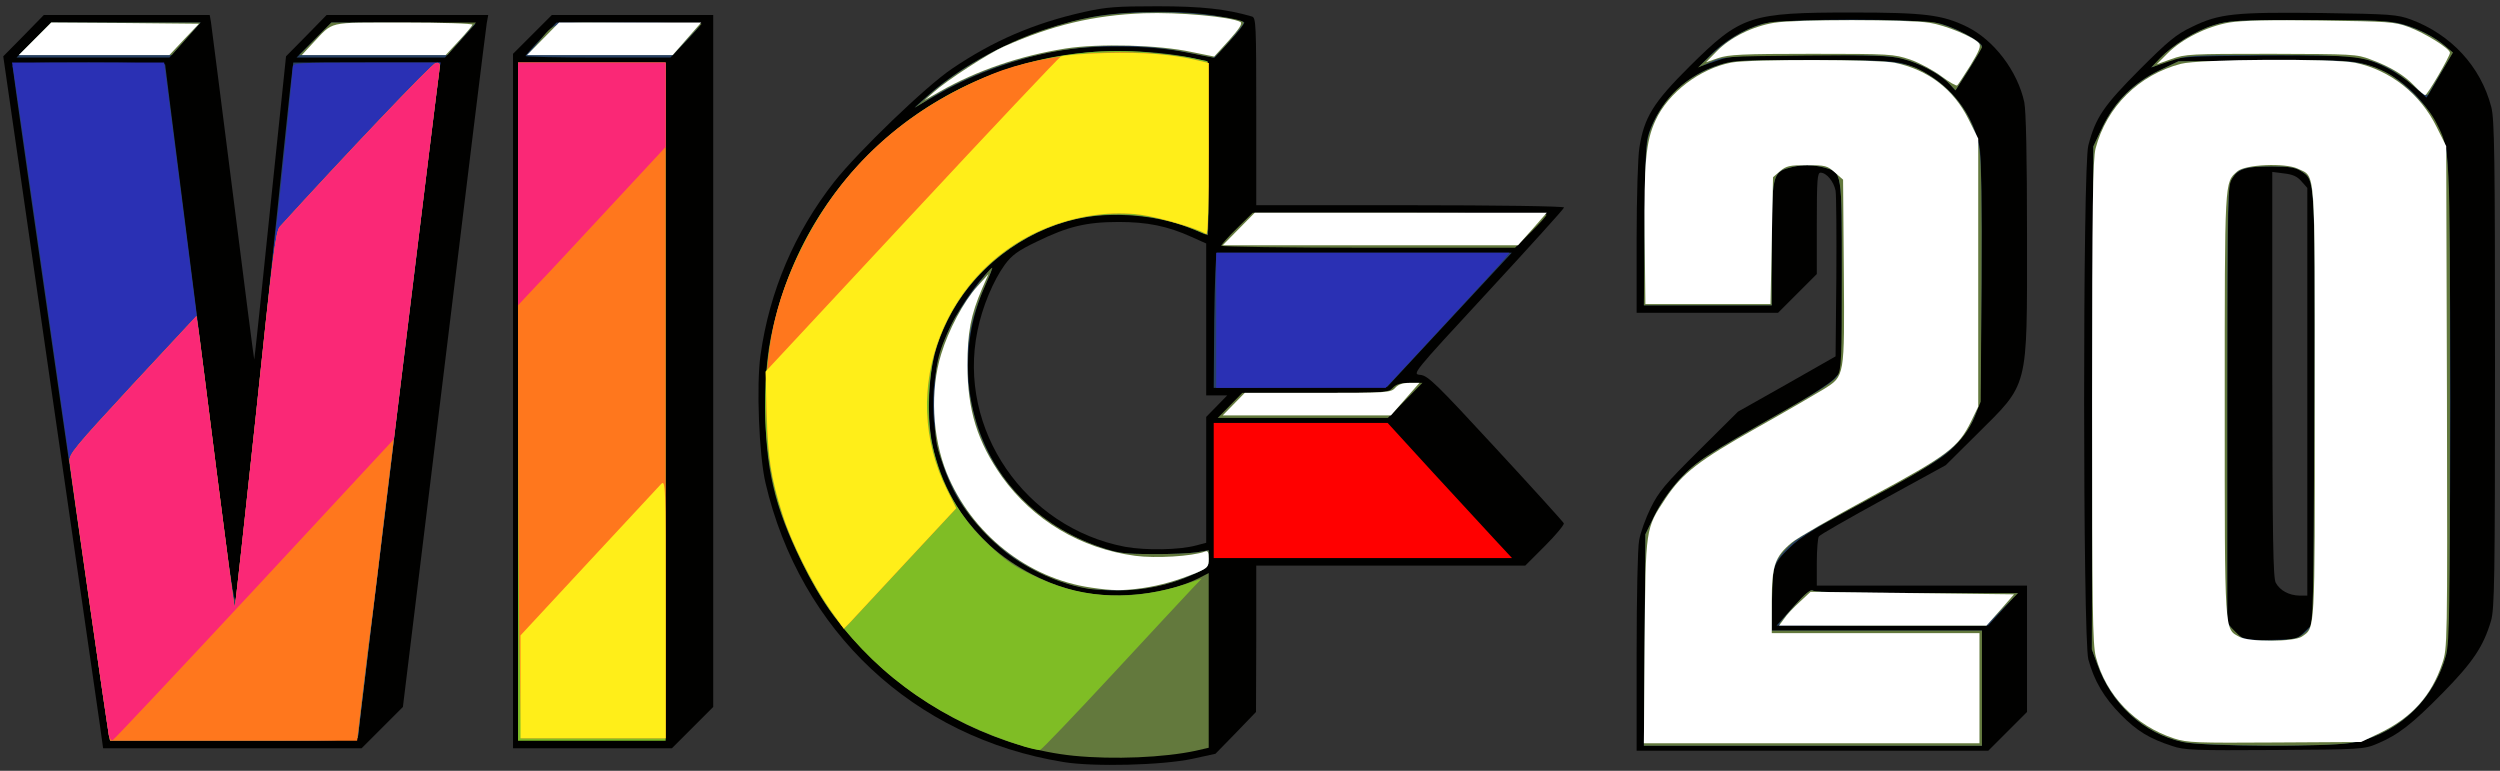 <!DOCTYPE svg PUBLIC "-//W3C//DTD SVG 20010904//EN" "http://www.w3.org/TR/2001/REC-SVG-20010904/DTD/svg10.dtd">
<svg version="1.0" xmlns="http://www.w3.org/2000/svg" width="999px" height="308px" viewBox="0 0 9990 3080" preserveAspectRatio="xMidYMid meet">
<rect x="0" y="0" width="9990" height="3080" fill="#333333" stroke="none"/>
<g id="layer101" fill="#010100" stroke="none">
<path d="M4249 3045 c-598 -97 -1052 -523 -1190 -1115 -26 -110 -37 -392 -20 -511 36 -256 136 -490 295 -693 95 -120 365 -381 471 -452 164 -111 326 -181 526 -226 89 -20 132 -23 294 -23 177 0 275 11 378 41 16 5 17 32 17 380 l0 374 615 0 c345 0 615 4 615 9 0 5 -137 156 -304 337 -304 329 -304 329 -270 332 30 3 63 35 301 293 147 159 270 295 272 300 2 6 -32 47 -75 90 l-79 79 -537 0 -538 0 0 293 -1 292 -81 84 -81 83 -91 20 c-121 26 -396 33 -517 13z m533 -866 l38 -10 0 -252 0 -251 42 -43 42 -43 -42 0 -42 0 0 -304 0 -303 -58 -26 c-97 -44 -178 -60 -292 -60 -129 0 -203 18 -328 79 -75 36 -99 54 -127 92 -45 62 -90 168 -109 264 -81 393 189 787 590 863 83 15 218 13 286 -6z"/>
<path d="M6540 2606 c0 -219 4 -417 10 -447 5 -30 26 -88 46 -129 32 -65 58 -96 193 -230 l156 -155 195 -110 195 -111 3 -314 c1 -173 0 -330 -3 -348 -7 -36 -36 -72 -60 -72 -13 0 -15 29 -15 203 l0 202 -78 78 -77 77 -283 0 -282 0 0 -297 c0 -164 5 -327 11 -363 19 -121 55 -180 202 -326 204 -202 238 -214 647 -214 291 0 362 9 460 57 108 53 202 177 229 301 7 35 11 216 11 536 0 619 9 583 -202 793 l-123 122 -250 137 c-137 75 -253 141 -257 148 -4 6 -8 53 -8 104 l0 92 420 0 420 0 0 253 0 252 -78 78 -77 77 -703 0 -702 0 0 -394z"/>
<path d="M8680 2981 c-90 -29 -141 -60 -205 -125 -68 -69 -107 -136 -130 -221 -22 -86 -23 -1971 0 -2054 29 -112 62 -159 204 -302 115 -115 147 -142 211 -172 108 -53 172 -59 518 -55 275 4 301 6 356 26 161 60 279 188 321 349 13 49 15 200 15 1028 0 860 -2 978 -16 1026 -30 102 -73 166 -193 288 -124 126 -177 167 -262 203 -52 22 -65 23 -409 25 -319 2 -361 1 -410 -16z m540 -1415 l0 -815 -23 -26 c-17 -20 -35 -28 -70 -32 l-47 -6 0 809 c1 652 3 814 14 833 17 31 53 50 94 51 l32 0 0 -814z"/>
<path d="M400 2903 c-7 -49 -97 -671 -200 -1383 l-187 -1295 81 -82 81 -83 331 0 332 0 5 28 c2 15 42 325 88 689 46 364 84 661 85 660 1 -1 30 -274 64 -607 l63 -605 81 -82 81 -83 323 0 323 0 -6 33 c-3 17 -80 640 -170 1382 l-165 1350 -83 83 -82 82 -516 0 -517 0 -12 -87z"/>
<path d="M2050 1602 l0 -1387 78 -78 77 -77 323 0 322 0 0 1383 0 1382 -83 83 -82 82 -318 0 -317 0 0 -1388z"/>
</g>
<g id="layer102" fill="#284163" stroke="none">
<path d="M6572 2558 l3 -423 37 -76 c23 -47 62 -102 101 -145 68 -72 107 -98 427 -278 85 -48 170 -103 188 -121 l32 -35 0 -378 c0 -421 1 -412 -68 -432 -47 -13 -97 -13 -144 1 -64 17 -68 34 -68 309 l0 240 -256 0 -255 0 3 -327 c3 -313 4 -331 25 -383 49 -119 150 -213 271 -250 58 -18 94 -20 376 -20 253 0 322 3 364 15 151 45 270 175 302 330 7 34 10 220 8 536 -3 481 -3 484 -26 542 -14 35 -45 80 -77 115 -47 50 -88 75 -332 207 -225 122 -288 160 -333 205 -66 64 -70 78 -70 226 l0 104 420 0 420 0 0 230 0 230 -675 0 -676 0 3 -422z"/>
<path d="M8723 2965 c-157 -34 -284 -149 -342 -310 l-22 -60 3 -1005 3 -1005 37 -78 c50 -103 122 -175 225 -225 l78 -37 340 -3 c294 -3 349 -1 403 14 155 41 284 176 327 341 23 87 22 1930 0 2018 -46 175 -182 309 -357 350 -85 20 -603 20 -695 0z m489 -443 l33 -32 3 -860 c3 -938 4 -908 -54 -947 -22 -14 -48 -18 -124 -18 -103 0 -136 13 -159 63 -8 16 -11 296 -11 891 l0 868 21 27 c32 40 53 46 161 43 96 -2 98 -3 130 -35z"/>
<path d="M435 2938 c-7 -31 -385 -2657 -385 -2674 0 -12 52 -14 305 -14 168 0 305 3 305 8 0 4 29 232 64 507 35 275 97 763 137 1084 57 447 76 575 82 545 4 -21 54 -491 112 -1044 58 -553 107 -1026 111 -1052 l6 -48 294 0 294 0 -5 37 c-10 64 -325 2646 -325 2660 0 11 -93 13 -495 13 l-495 0 -5 -22z"/>
<path d="M7166 2425 c46 -51 71 -72 78 -65 6 6 154 10 414 10 l404 0 -58 64 -59 65 -423 0 -423 1 67 -75z"/>
<path d="M4314 2345 c-81 -17 -190 -65 -262 -114 -80 -54 -190 -174 -234 -257 -113 -212 -119 -474 -15 -680 35 -70 108 -174 146 -208 19 -17 17 -11 -10 49 -123 272 -84 585 101 811 89 108 210 191 355 240 70 24 96 28 210 28 72 1 151 -3 178 -7 l47 -8 0 34 c0 32 -3 36 -67 65 -132 59 -308 78 -449 47z"/>
<path d="M4852 1280 c2 -148 6 -270 11 -270 4 0 270 0 592 0 l586 0 -249 268 -248 267 -347 3 -347 2 2 -270z"/>
<path d="M3705 384 c165 -148 413 -267 659 -316 135 -26 372 -28 506 -3 52 9 98 20 102 24 3 3 -22 37 -57 74 l-62 68 -114 -22 c-145 -29 -374 -31 -519 -5 -149 27 -326 90 -453 162 l-112 63 50 -45z"/>
<path d="M9645 344 c-60 -54 -146 -99 -219 -114 -35 -7 -168 -10 -383 -8 -311 3 -331 4 -387 25 l-60 23 35 -36 c51 -54 144 -112 217 -134 58 -18 93 -20 376 -20 248 0 324 3 371 15 65 17 135 53 178 91 l28 24 -52 90 c-28 50 -52 90 -53 90 0 -1 -23 -21 -51 -46z"/>
<path d="M7790 335 c-36 -38 -118 -82 -185 -100 -47 -12 -122 -15 -370 -15 -298 1 -313 1 -378 24 l-68 23 43 -44 c57 -59 141 -109 213 -128 86 -22 624 -22 710 0 63 17 165 72 165 90 0 5 -24 47 -53 93 l-53 83 -24 -26z"/>
<path d="M135 160 l69 -70 299 0 299 0 -63 70 -62 70 -306 0 -305 0 69 -70z"/>
<path d="M1255 160 l70 -70 288 2 287 3 -61 68 -61 67 -296 0 -297 0 70 -70z"/>
<path d="M2100 224 c0 -3 28 -35 62 -70 l62 -64 289 0 c170 0 287 4 285 9 -1 5 -29 37 -61 70 l-58 61 -290 0 c-159 0 -289 -3 -289 -6z"/>
</g>
<g id="layer103" fill="#ff0000" stroke="none">
<path d="M4850 1960 l0 -270 348 0 347 0 181 198 c100 108 212 230 249 270 l67 72 -596 0 -596 0 0 -270z"/>
</g>
<g id="layer104" fill="#2a30b4" stroke="none">
<path d="M435 2938 c-3 -13 -41 -275 -84 -583 -146 -1026 -291 -2040 -297 -2072 l-6 -33 304 0 304 0 67 522 c37 288 100 778 139 1090 40 311 74 565 76 563 2 -2 39 -338 83 -747 43 -409 81 -759 84 -778 8 -57 65 -611 65 -631 0 -18 14 -19 295 -19 l295 0 -5 37 c-10 64 -325 2646 -325 2660 0 11 -93 13 -495 13 l-495 0 -5 -22z"/>
<path d="M4860 1280 l0 -270 586 0 585 0 -18 23 c-10 13 -121 134 -247 270 l-229 247 -338 0 -339 0 0 -270z"/>
</g>
<g id="layer105" fill="#63793d" stroke="none">
<path d="M4290 3020 c-288 -29 -592 -177 -814 -396 -118 -117 -197 -226 -272 -378 -110 -222 -146 -376 -146 -626 0 -175 16 -278 63 -428 175 -548 649 -928 1230 -983 125 -12 304 -2 419 24 l55 12 3 348 c1 191 1 347 -2 347 -2 0 -24 -9 -49 -20 -136 -60 -329 -78 -477 -45 -216 49 -413 203 -513 401 -47 93 -69 182 -74 305 -11 241 67 434 242 598 96 88 239 162 365 187 153 30 347 7 473 -57 l37 -19 0 349 0 349 -52 12 c-126 27 -327 36 -488 20z"/>
<path d="M6572 2558 l3 -423 37 -76 c23 -47 62 -102 101 -145 68 -72 90 -87 442 -287 120 -68 175 -105 188 -126 15 -26 17 -66 17 -403 0 -416 1 -408 -68 -428 -47 -13 -97 -13 -144 1 -64 17 -68 34 -68 309 l0 240 -256 0 -255 0 3 -327 c4 -314 5 -330 27 -384 48 -118 136 -202 259 -245 65 -23 76 -24 377 -24 338 0 386 6 467 56 114 70 186 175 208 302 7 45 10 224 8 537 l-3 470 -25 60 c-43 104 -114 163 -339 285 -316 170 -324 175 -368 204 -23 15 -54 46 -70 68 -27 39 -28 48 -32 170 l-3 128 421 0 421 0 0 230 0 230 -676 0 -675 0 3 -422z"/>
<path d="M8723 2965 c-157 -34 -284 -150 -342 -311 l-22 -59 3 -1005 3 -1005 37 -78 c49 -101 124 -176 228 -226 l75 -36 334 -3 c358 -3 398 0 491 45 69 34 169 132 204 201 58 114 56 83 56 1117 0 822 -2 959 -15 1010 -48 184 -201 325 -385 354 -97 16 -591 13 -667 -4z m455 -416 c17 -6 39 -23 49 -37 17 -26 18 -75 21 -884 3 -936 4 -906 -54 -945 -22 -14 -48 -18 -114 -18 -109 0 -136 8 -160 48 -19 31 -20 55 -20 906 l0 873 34 34 c34 34 35 34 124 34 49 0 103 -5 120 -11z"/>
<path d="M435 2938 c-5 -25 -152 -1044 -157 -1094 -3 -29 19 -55 252 -307 l255 -274 6 41 c4 22 37 285 75 583 38 298 70 540 72 538 2 -2 39 -340 83 -751 68 -652 81 -750 97 -768 251 -276 608 -652 623 -654 17 -3 19 1 14 35 -10 64 -325 2646 -325 2660 0 11 -93 13 -495 13 l-495 0 -5 -22z"/>
<path d="M7110 2494 c0 -3 28 -37 62 -75 42 -48 65 -66 72 -59 6 6 151 10 415 10 l405 0 -64 65 -64 65 -413 0 c-227 0 -413 -3 -413 -6z"/>
<path d="M4350 2353 c-154 -26 -307 -109 -421 -230 -75 -80 -126 -166 -165 -279 -26 -72 -28 -92 -29 -224 0 -160 10 -208 71 -331 27 -55 147 -219 159 -219 2 0 -10 30 -27 68 -83 182 -95 349 -39 545 67 232 251 419 496 503 70 24 96 28 210 28 72 1 151 -3 178 -7 l47 -8 0 34 c0 33 -3 36 -67 64 -95 43 -196 63 -300 62 -48 -1 -99 -4 -113 -6z"/>
<path d="M4915 1620 l49 -50 292 0 c278 0 292 -1 309 -20 14 -15 31 -20 69 -20 l50 0 -69 70 -69 70 -340 0 -340 0 49 -50z"/>
<path d="M4880 982 c0 -4 28 -36 63 -70 l63 -62 587 0 c323 0 587 4 587 8 0 4 -28 36 -63 70 l-63 62 -587 0 c-323 0 -587 -4 -587 -8z"/>
<path d="M3705 386 c116 -105 298 -210 461 -265 165 -55 272 -72 471 -72 138 0 333 25 333 42 0 10 -112 139 -121 139 -4 0 -49 -9 -102 -20 -346 -71 -735 -1 -1037 187 l-55 34 50 -45z"/>
<path d="M9645 344 c-27 -25 -71 -56 -97 -70 -97 -49 -138 -54 -484 -54 -315 0 -324 1 -395 25 l-72 24 34 -36 c51 -53 144 -111 217 -133 58 -18 93 -20 376 -20 271 0 320 2 377 18 66 18 132 52 177 92 l24 20 -46 77 c-25 43 -49 83 -53 90 -6 8 -23 -2 -58 -33z"/>
<path d="M7790 335 c-36 -39 -119 -83 -188 -100 -52 -14 -116 -16 -390 -13 -313 3 -329 4 -377 26 l-50 22 61 -58 c71 -65 147 -107 224 -122 69 -13 592 -13 661 0 72 14 189 75 189 99 0 3 -24 43 -53 89 l-53 83 -24 -26z"/>
<path d="M140 155 l64 -65 299 0 298 0 -57 65 -58 65 -305 0 -305 0 64 -65z"/>
<path d="M1260 155 l64 -65 289 0 289 0 -57 65 -57 65 -296 0 -296 0 64 -65z"/>
<path d="M2148 173 c76 -91 43 -84 367 -81 l289 3 -58 63 -58 62 -290 0 -290 0 40 -47z"/>
</g>
<g id="layer106" fill="#7fbd25" stroke="none">
<path d="M4095 2984 c-322 -99 -574 -271 -763 -523 -91 -121 -195 -339 -232 -486 -64 -254 -56 -539 21 -783 199 -628 810 -1038 1463 -983 72 7 156 17 186 24 l55 12 3 349 c2 329 1 348 -15 340 -231 -102 -461 -103 -668 -5 -197 95 -339 258 -405 466 -31 100 -39 275 -15 380 36 162 111 296 227 403 73 68 105 89 203 134 184 83 380 90 589 20 l58 -20 -39 41 c-22 23 -165 177 -318 342 -153 165 -283 301 -289 302 -6 1 -33 -5 -61 -13z"/>
<path d="M2070 1605 l0 -1355 295 0 295 0 0 1355 0 1355 -295 0 -295 0 0 -1355z"/>
</g>
<g id="layer107" fill="#ff771d" stroke="none">
<path d="M435 2938 c-5 -25 -152 -1044 -157 -1094 -3 -29 19 -55 252 -307 l255 -274 6 41 c4 22 37 285 75 583 38 298 70 540 72 538 2 -2 39 -340 83 -751 68 -652 81 -750 97 -768 251 -276 608 -652 623 -654 17 -3 19 1 14 35 -7 42 -195 1573 -226 1833 -10 91 -28 233 -38 315 -11 83 -30 234 -42 338 l-22 187 -493 0 -494 0 -5 -22z"/>
<path d="M2077 2643 c-4 -170 -7 -777 -7 -1350 l0 -1043 295 0 295 0 0 1350 0 1350 -288 0 -289 0 -6 -307z"/>
<path d="M3316 2434 c-68 -97 -156 -271 -189 -379 -45 -144 -58 -226 -64 -390 -9 -262 31 -455 141 -675 161 -323 411 -551 761 -694 221 -90 564 -113 818 -55 l47 11 0 345 c0 224 -3 342 -10 338 -36 -23 -188 -67 -262 -77 -114 -15 -238 1 -357 45 -425 160 -619 653 -416 1056 l36 72 -202 217 c-111 119 -212 228 -224 241 l-23 23 -56 -78z"/>
</g>
<g id="layer108" fill="#fa2876" stroke="none">
<path d="M435 2938 c-5 -25 -151 -1043 -157 -1094 -3 -29 19 -55 252 -307 l255 -274 6 41 c4 22 37 285 75 583 38 298 70 540 72 538 2 -2 39 -340 83 -751 68 -652 81 -750 97 -768 249 -274 608 -652 623 -654 17 -3 18 1 13 40 -3 24 -45 363 -93 753 l-87 710 -557 600 c-307 330 -562 601 -567 603 -5 2 -12 -7 -15 -20z"/>
<path d="M2070 735 l0 -485 295 0 295 0 0 168 0 169 -222 239 c-122 131 -254 274 -295 316 l-73 78 0 -485z"/>
</g>
<g id="layer109" fill="#ffee19" stroke="none">
<path d="M2080 2744 l0 -205 271 -292 c150 -161 280 -301 290 -312 19 -19 19 -7 19 498 l0 517 -290 0 -290 0 0 -206z"/>
<path d="M3316 2434 c-68 -97 -156 -271 -189 -379 -47 -149 -58 -224 -63 -400 l-5 -170 582 -625 c320 -344 589 -629 598 -634 9 -5 89 -12 178 -14 155 -4 269 5 371 30 l42 10 0 345 c0 224 -3 342 -10 338 -36 -23 -188 -67 -262 -77 -114 -15 -238 1 -357 45 -425 160 -619 653 -416 1056 l36 72 -202 217 c-111 119 -212 228 -224 241 l-23 23 -56 -78z"/>
</g>
<g id="layer110" fill="#ffffff" stroke="none">
<path d="M6572 2563 c4 -458 3 -449 84 -572 68 -101 131 -150 365 -282 121 -68 241 -138 267 -154 84 -53 83 -47 80 -468 l-3 -369 -33 -29 c-30 -27 -38 -29 -112 -29 -69 0 -82 3 -107 24 l-28 24 -5 254 -5 253 -250 0 -250 0 -3 -270 c-3 -294 5 -380 43 -463 51 -112 178 -208 304 -232 74 -14 586 -13 653 1 134 28 236 107 295 227 l38 76 0 535 0 536 -29 60 c-51 103 -93 135 -399 300 -153 83 -296 165 -318 184 -67 56 -79 91 -79 236 l0 125 415 0 415 0 0 220 0 220 -671 0 -670 0 3 -407z"/>
<path d="M8688 2951 c-156 -51 -273 -172 -313 -326 -13 -51 -15 -189 -15 -1020 0 -782 3 -970 14 -1012 44 -167 173 -294 341 -338 73 -19 611 -22 697 -4 139 29 260 124 325 257 l38 76 3 1003 c2 995 2 1003 -19 1065 -43 128 -121 215 -249 277 l-75 36 -345 2 c-313 2 -350 1 -402 -16z m510 -407 c54 -37 52 -4 52 -934 0 -960 4 -901 -68 -936 -51 -24 -211 -17 -242 11 -51 45 -50 24 -50 931 0 928 -2 896 59 929 38 21 219 20 249 -1z"/>
<path d="M7129 2473 c10 -16 39 -46 63 -68 l43 -40 407 5 406 5 -55 63 -55 62 -415 0 -414 0 20 -27z"/>
<path d="M4360 2348 c-253 -36 -478 -215 -577 -458 -58 -145 -67 -330 -22 -475 29 -96 90 -211 144 -270 l45 -50 -25 57 c-46 107 -59 175 -59 308 0 179 40 306 138 445 125 174 315 287 532 316 82 11 229 2 279 -17 12 -5 15 2 15 29 0 32 -4 36 -47 55 -79 32 -144 51 -218 62 -81 11 -116 11 -205 -2z"/>
<path d="M4930 1615 l44 -45 292 0 c278 0 292 -1 309 -20 12 -14 31 -20 57 -20 l40 0 -57 65 -57 65 -336 0 -336 0 44 -45z"/>
<path d="M4950 915 l64 -65 584 0 583 0 -57 65 -58 65 -590 0 -590 0 64 -65z"/>
<path d="M3730 369 c52 -47 220 -156 282 -183 193 -86 358 -125 558 -133 139 -5 348 14 387 35 9 6 -5 27 -46 73 l-59 65 -89 -18 c-133 -29 -371 -35 -506 -14 -182 29 -354 88 -500 171 l-62 35 35 -31z"/>
<path d="M9649 344 c-41 -43 -96 -77 -175 -106 -57 -22 -72 -22 -399 -23 -322 0 -343 1 -398 21 l-59 21 44 -44 c56 -57 158 -108 247 -123 48 -8 166 -11 363 -8 272 4 297 5 353 26 65 24 165 86 165 103 0 14 -90 169 -99 169 -4 0 -23 -16 -42 -36z"/>
<path d="M7758 305 c-32 -24 -88 -54 -125 -67 -66 -22 -78 -23 -393 -23 -278 0 -332 3 -374 17 l-49 17 44 -45 c54 -55 143 -99 229 -113 84 -14 536 -14 620 0 65 10 178 57 198 82 9 10 1 31 -34 88 -26 41 -49 77 -53 80 -3 4 -32 -13 -63 -36z"/>
<path d="M140 155 l65 -65 295 2 295 3 -59 62 -59 63 -301 0 -301 0 65 -65z"/>
<path d="M1245 178 c92 -97 54 -87 368 -88 153 0 277 4 275 9 -1 4 -26 34 -55 65 l-52 56 -287 0 -288 0 39 -42z"/>
<path d="M2170 155 l64 -65 284 0 284 0 -57 65 -57 65 -291 0 -291 0 64 -65z"/>
</g>


</svg>